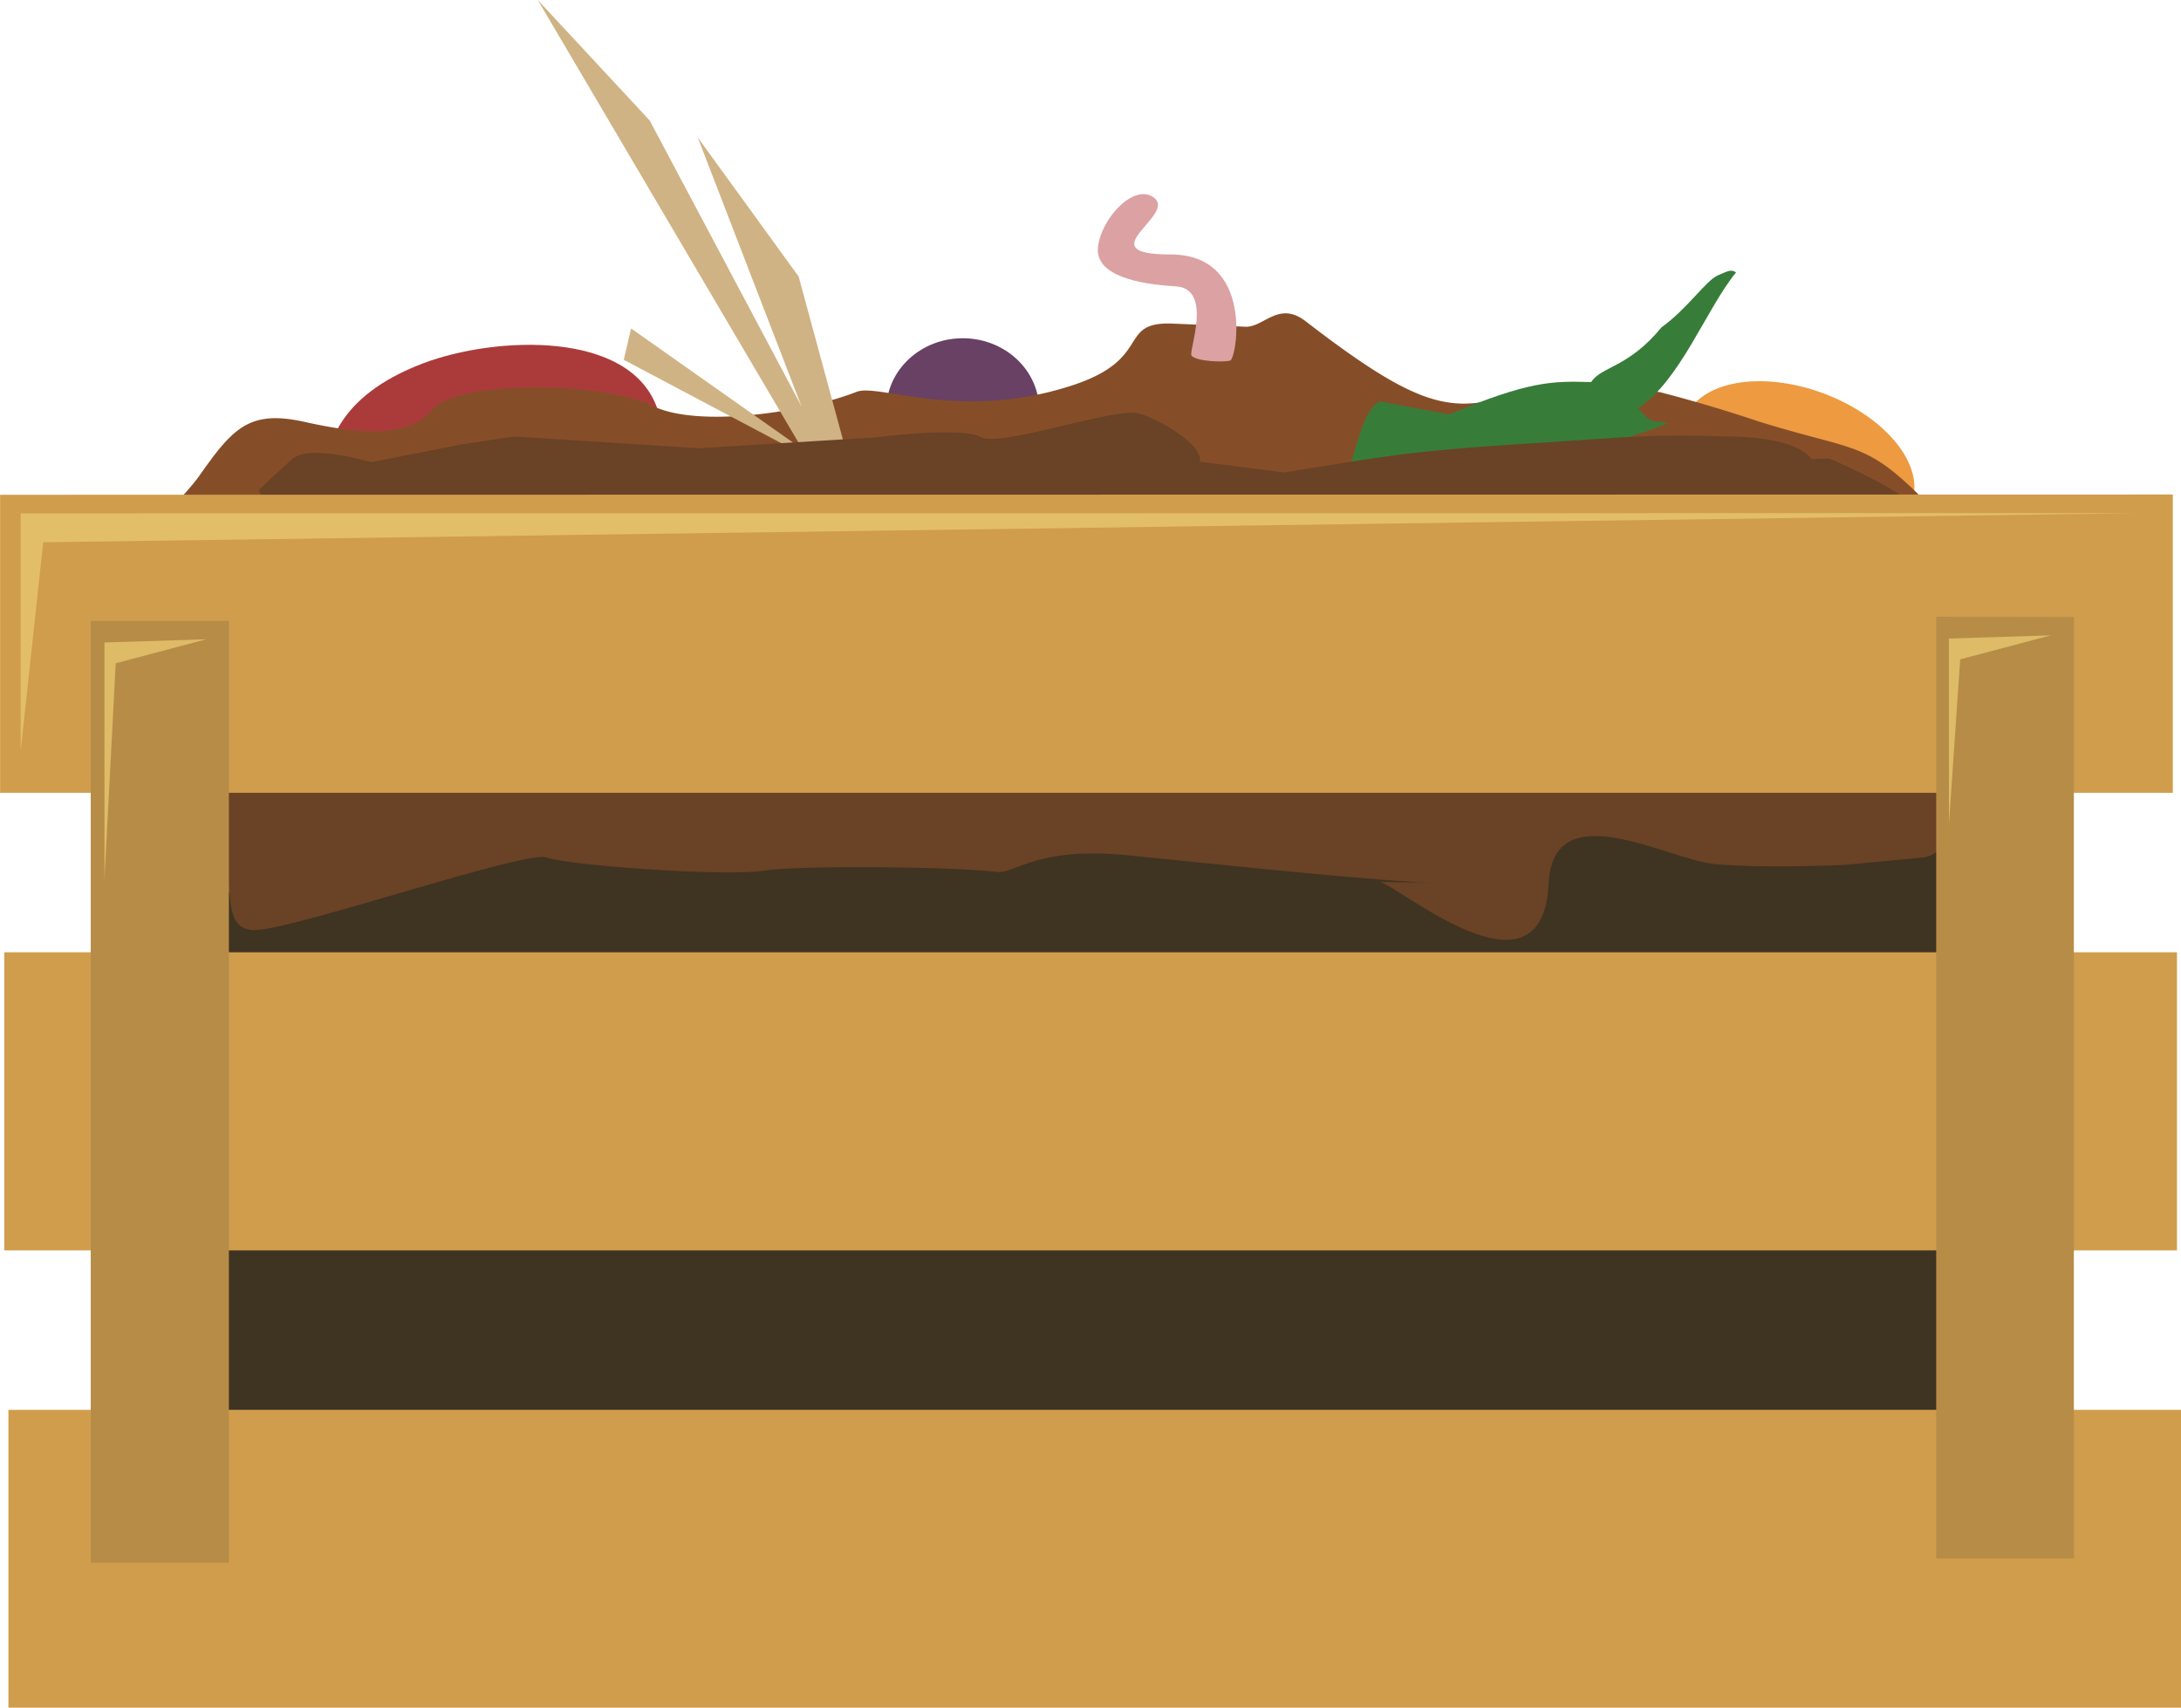<svg xmlns="http://www.w3.org/2000/svg" width="336.5" height="263.53" viewBox="0 0 89.03 69.73" version="1.1" id="svg8">
    <defs id="defs2">
        <rect x="54.27" y="38.26" width="115.89" height="18.88" id="rect900"/>
        <rect x="284.73" y="43" width="68.05" height="17.65" id="rect894"/>
    </defs>
    <g id="layer1" transform="translate(-50.4 -78.41)" style="display:inline">
        <rect style="fill:#3f3321;fill-opacity:1;stroke:none;stroke-width:0" id="rect892" width="78.78" height="44.71" x="55.89" y="99.77"/>
        <path id="path914" style="fill:#ab3b3b;fill-opacity:1;stroke:none;stroke-width:0;stroke-miterlimit:4;stroke-dasharray:none" d="M78.4 97.06c.48 3.43-4.78 6.49-7.77 7.22-3 .73-5.97-1.32-6.78-4.66-.8-3.34.93-5.28 3.83-6.38 2.91-1.1 8.43-1.37 9.55 1.85"/>
        <ellipse style="fill:#684164;fill-opacity:1;stroke:none;stroke-width:0;stroke-miterlimit:4;stroke-dasharray:none" id="path921" cx="89.7" cy="95.14" rx="3.12" ry="2.92"/>
        <ellipse style="display:inline;fill:#ed9a41;fill-opacity:1;stroke:none;stroke-width:0;stroke-miterlimit:4;stroke-dasharray:none" id="path921-0" cx="149.98" cy="47.82" rx="4.93" ry="2.92" transform="rotate(20.45)"/>
        <path id="path912" style="fill:#864e28;fill-opacity:1;stroke:none;stroke-width:0;stroke-linecap:butt;stroke-linejoin:miter;stroke-miterlimit:4;stroke-dasharray:none;stroke-opacity:1" d="M98.23 91.62c-2.25-.07-.73 1.47-4.14 2.55-4.54 1.45-7.81-.12-8.73.24-2.19.86-6.52 1.47-8.32.57-2-1-7.98-1.06-8.99.15-1 1.2-3.06.99-5.24.5-2.2-.48-2.88.22-4.23 2.14-.78 1.12-2.12 2.03-2.11 3.59h-.08l-.47 3.24s.71 5.1 1.55 7.49c.83 2.38 3.45 3.4 3.45 3.4l4.28-.5 3.33-1.88 9.17-1.87 8.68 1.7s2.27 0 3.22-1.7c.95-1.7 7.97-2.56 9.52-3.07.63-.2 1.21-.79 2.01-1.22l5.53.45.2.1c5 2.55 5.83 3.23 11.66 4.42 5.83 1.2 5.7 1.53 10.23 1.2 2.5-.2 3.54-1.79 4-3.6l.9.07s-2.76-8.83-4.94-11c-2.2-2.16-2.64-1.77-6.51-2.97a59.18 59.18 0 0 0-4.04-1.2s-3.91-.55-6.27.17c-2.35.72-3.83.3-8.2-3.07-1.1-.84-1.7.26-2.45.23z"/>
        <path id="path919" style="fill:#377d39;fill-opacity:1;stroke:none;stroke-width:0;stroke-miterlimit:4;stroke-dasharray:none" d="M106.73 94.8c-.86.37-1.06 2.93-1.73 3.7.33 1.2.3 1.37 1.03 2.42 3.26-1.46 5.39-2.34 7.91-3.43.11.11.28.25 1.02.38.16-.2.63-.72 1.2-1.35.56-.24 1.7-.55 2.32-.84-.61-.13-.59.12-1.21-.6 1.73-1.14 2.78-4.06 4-5.55-.2-.11-.24-.1-.74.12s-1.25 1.37-2.3 2.12c-1.36 1.66-2.45 1.59-2.88 2.24-1.6-.05-2.53-.04-5.8 1.32z"/>
        <path style="display:inline;fill:#d0b384;fill-opacity:1;stroke:none;stroke-width:.464px;stroke-linecap:butt;stroke-linejoin:miter;stroke-opacity:1" d="M78.88 84.02l8.7 22.55L83 89.7z" id="path3200-5"/>
        <path style="fill:#d0b384;fill-opacity:1;stroke:none;stroke-width:.464px;stroke-linecap:butt;stroke-linejoin:miter;stroke-opacity:1" d="M72.35 78.41l19.91 33.8-15.34-28.88z" id="path3200"/>
        <path style="display:inline;fill:#d0b384;fill-opacity:1;stroke:none;stroke-width:.301px;stroke-linecap:butt;stroke-linejoin:miter;stroke-opacity:1" d="M76.16 91.82l8.2 5.78-8.5-4.5z" id="path3200-2"/>
        <path id="path912-7" style="display:inline;fill:#6a4226;fill-opacity:1;stroke:none;stroke-width:0;stroke-linecap:butt;stroke-linejoin:miter;stroke-miterlimit:4;stroke-dasharray:none;stroke-opacity:1" d="M109.12 114.45c-1.85.02-9.87-.84-12.68-1.12-3.75-.37-4.6.77-5.35.68-1.8-.22-8.06-.28-9.54-.05-1.66.25-8.02-.23-8.85-.54-.83-.3-10 2.84-11.8 2.96-1.8.13-.61-2.65-1.73-3.14-.64-.29 2.24-13.6 2.25-14h-.06l-.4-.82s.69-.67 1.38-1.28c.68-.61 3.21.14 3.21.14l3.6-.71 2.22-.34 7.56.48 7.17-.44s3.53-.46 4.32-.02c.78.43 5.1-1.1 6.37-.98.52.06 2.76 1.22 2.59 1.99l3.44.44.16-.03c4.13-.65 4.81-.83 9.62-1.14 4.81-.3 4.72-.39 8.45-.3 2.06.05 2.92.45 3.3.92l.73-.02s5.33 2.27 3.53 2.83c-1.8.56 3.48 13.15.29 13.46-3.2.31-3.34.31-3.34.31s-3.22.14-5.16-.04c-1.95-.19-6.6-2.92-6.78.79-.25 5.22-6.3-.07-6.92-.06z"/>
        <path id="path949" style="opacity:1;fill:#d09d4c;fill-opacity:1;stroke:none;stroke-width:0" d="M50.4 98.61v12.17h88.7V98.6zm.17 18.68v12.17h88.7v-12.17zm.17 18.68v12.16h88.7v-12.16z"/>
        <path id="path931" style="fill:#b78c47;fill-opacity:1;stroke:none;stroke-width:0" d="M54.1 103.76v38.45h5.64v-38.45zm75.34-.17v38.45h5.62V103.6z"/>
        <path id="path934-6" style="display:inline;fill:#e7c66e;fill-opacity:.819;stroke:none;stroke-width:.222px;stroke-linecap:butt;stroke-linejoin:miter;stroke-opacity:1" d="M129.96 112.06v-7.58l4.16-.13-3.7.98zm-75.3 2.28v-9.7l4.16-.13-3.7.98zm-3.42-5.27v-9.7l86.52-.01-85.6 1.19z"/>
        <path style="fill:#dca1a2;fill-opacity:1;stroke:none;stroke-width:.265px;stroke-linecap:butt;stroke-linejoin:miter;stroke-opacity:1" d="M99.04 92.93c.2.24 1.32.28 1.58.2.27-.1.98-4.33-2.43-4.33-3.4 0 .21-1.58-.66-2.3-.8-.66-2.18.81-2.31 2-.13 1.17 1.69 1.52 3.18 1.6 1.54.1.5 2.68.64 2.83z" id="path3232"/>
    </g>
</svg>

